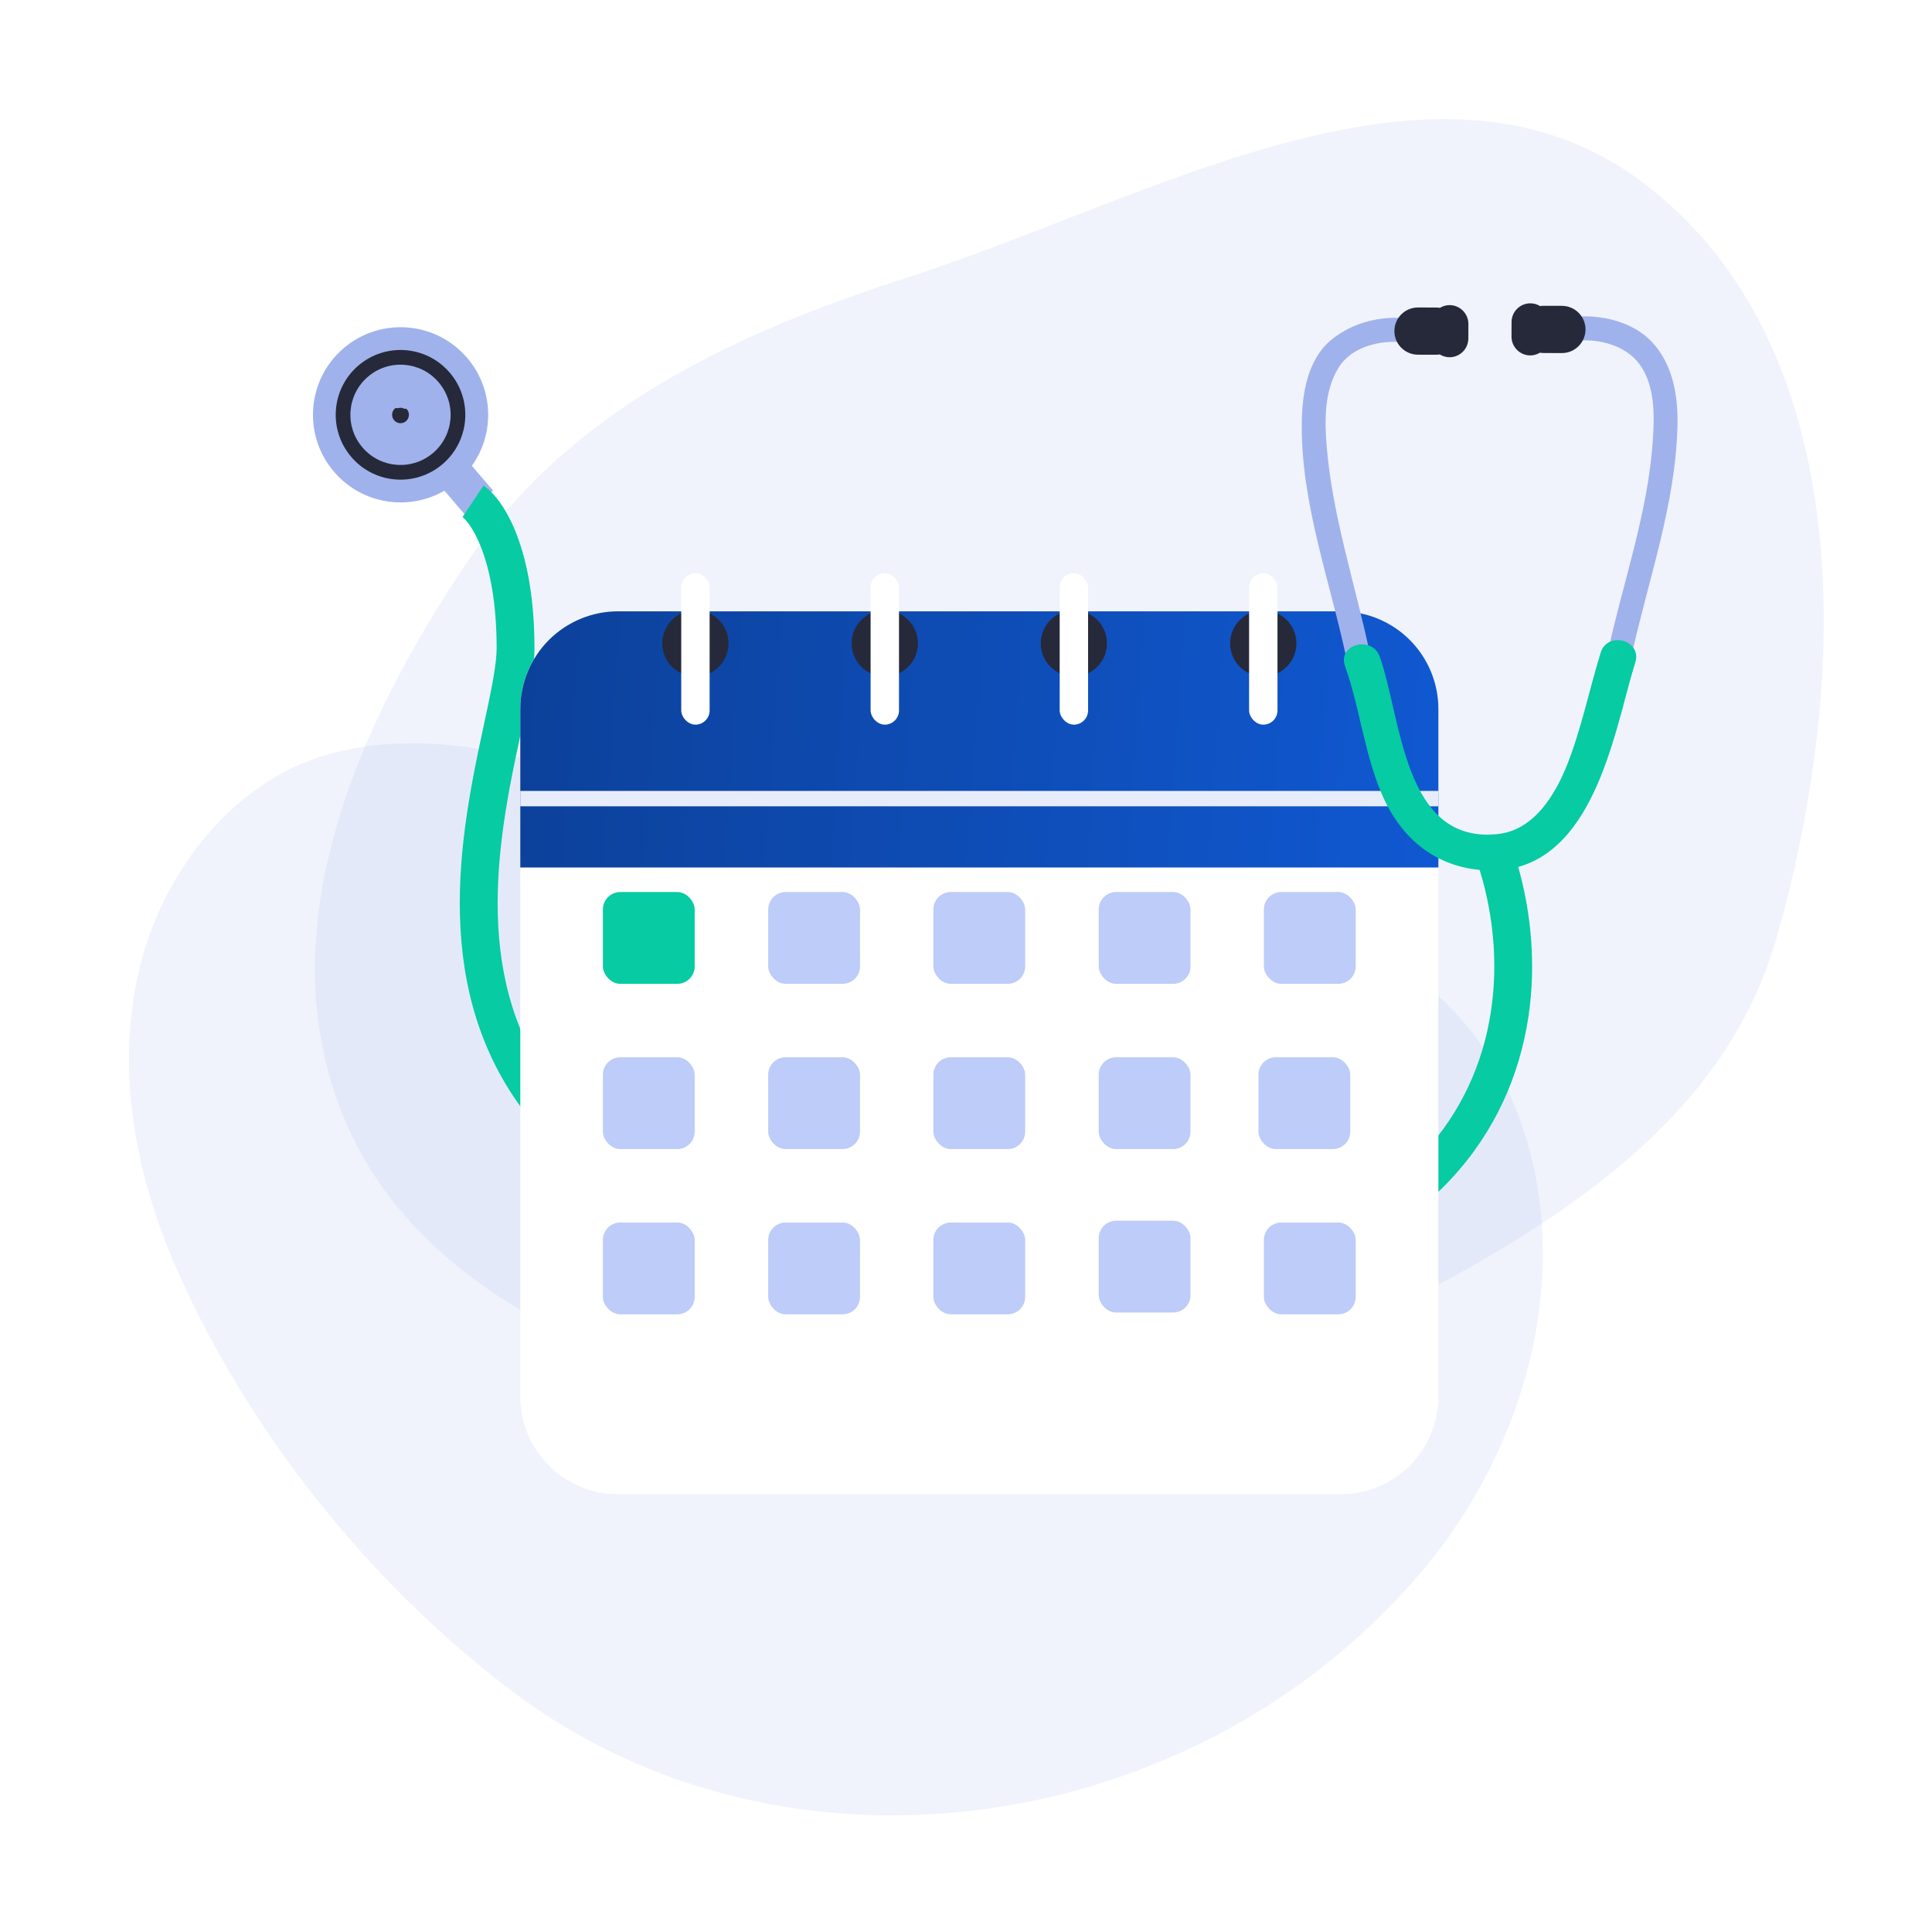 <svg width="53" height="53" viewBox="0 0 53 53" fill="none" xmlns="http://www.w3.org/2000/svg">
<path d="M4.861 34.847C6.852 39.338 10.178 43.466 14.037 46.387C21.617 52.123 32.956 50.392 39.096 42.996C41.985 39.516 43.282 34.54 41.532 30.29C40.237 27.145 37.317 25.372 34.096 24.826C31.38 24.366 28.618 24.831 25.888 24.596C21.715 24.237 18.379 21.922 14.448 20.833C12.293 20.236 9.59 20.113 7.571 21.302C5.655 22.43 4.307 24.483 3.804 26.653C3.168 29.391 3.729 32.291 4.861 34.847Z" fill="#A0B2EC" fill-opacity="0.16"/>
<path fill-rule="evenodd" clip-rule="evenodd" d="M24.846 7.629C31.66 5.434 39.403 0.706 45.094 5.026C50.985 9.497 50.77 18.658 48.727 25.756C47.069 31.519 41.254 34.407 35.867 37.081C31.535 39.232 26.888 40.089 22.193 38.928C16.973 37.638 11.369 35.513 9.382 30.534C7.369 25.488 9.769 19.933 12.814 15.423C15.623 11.263 20.058 9.171 24.846 7.629Z" fill="#A0B2EC" fill-opacity="0.16"/>
<rect x="12" y="13.236" width="1.016" height="1.162" transform="rotate(-40.492 12 13.236)" fill="#A0B2EC"/>
<path d="M12.555 13.203C11.547 14.068 10.03 13.952 9.166 12.945C8.301 11.938 8.416 10.42 9.423 9.556C10.43 8.692 11.948 8.807 12.812 9.814C13.677 10.82 13.562 12.338 12.555 13.203Z" fill="#A0B2EC"/>
<path d="M12.145 12.729C11.4 13.369 10.278 13.284 9.639 12.538C8.999 11.793 9.084 10.67 9.829 10.03C10.574 9.39 11.697 9.476 12.336 10.221C12.976 10.966 12.89 12.089 12.145 12.729Z" fill="#A0B2EC"/>
<path fill-rule="evenodd" clip-rule="evenodd" d="M9.944 12.275L9.945 12.276C10.439 12.852 11.306 12.918 11.883 12.423C12.459 11.928 12.525 11.06 12.03 10.484L12.03 10.484C11.536 9.907 10.668 9.841 10.092 10.336C9.515 10.831 9.45 11.699 9.944 12.275ZM9.639 12.538C8.999 11.793 9.084 10.67 9.829 10.03C10.574 9.39 11.697 9.476 12.336 10.221C12.976 10.966 12.89 12.089 12.145 12.729C11.4 13.369 10.278 13.284 9.639 12.538Z" fill="#262939"/>
<path d="M11.134 11.253L11.105 11.278C11.16 11.343 11.153 11.441 11.088 11.496C11.024 11.552 10.925 11.545 10.87 11.48C10.814 11.415 10.821 11.317 10.886 11.261L10.886 11.261C10.951 11.206 11.049 11.213 11.105 11.278L11.134 11.253ZM11.134 11.253C11.203 11.334 11.194 11.456 11.113 11.525C11.032 11.595 10.91 11.585 10.841 11.505C10.771 11.424 10.78 11.302 10.861 11.232L11.134 11.253Z" fill="#262939" stroke="#262939" stroke-width="0.076"/>
<path fill-rule="evenodd" clip-rule="evenodd" d="M13.219 15.073C12.994 14.472 12.753 14.231 12.687 14.186L13.263 13.322C13.586 13.538 13.929 14.01 14.191 14.708C14.46 15.425 14.662 16.43 14.662 17.779C14.662 18.246 14.555 18.836 14.424 19.468C14.382 19.67 14.337 19.879 14.291 20.095C14.188 20.573 14.079 21.084 13.978 21.63C13.688 23.208 13.495 24.982 13.825 26.704C14.153 28.409 14.995 30.076 16.813 31.46C18.643 32.854 21.498 33.985 25.891 34.53C32.923 35.403 36.973 33.877 39.058 31.622C41.144 29.367 41.389 26.25 40.524 23.655L41.509 23.327C42.462 26.185 42.226 29.728 39.82 32.328C37.414 34.929 32.96 36.454 25.763 35.561C21.263 35.002 18.211 33.83 16.183 32.286C14.143 30.732 13.176 28.83 12.805 26.9C12.438 24.987 12.659 23.061 12.957 21.442C13.06 20.88 13.175 20.343 13.279 19.859C13.325 19.647 13.368 19.446 13.407 19.257C13.54 18.612 13.624 18.123 13.624 17.779C13.624 16.531 13.437 15.654 13.219 15.073Z" fill="#07CBA2"/>
<g filter="url(#filter0_d_35098_27467)">
<path d="M36.778 14.67H16.954C15.474 14.67 14.273 15.87 14.273 17.351V36.21C14.273 37.691 15.474 38.891 16.954 38.891H36.778C38.259 38.891 39.459 37.691 39.459 36.21V17.351C39.459 15.87 38.259 14.67 36.778 14.67Z" fill="white"/>
</g>
<rect x="16.539" y="24.471" width="2.518" height="2.518" rx="0.478" fill="#07CBA2"/>
<rect x="16.539" y="29.004" width="2.518" height="2.518" rx="0.478" fill="#BDCCF8"/>
<rect x="16.539" y="33.537" width="2.518" height="2.518" rx="0.478" fill="#BDCCF8"/>
<rect x="21.074" y="24.471" width="2.518" height="2.518" rx="0.478" fill="#BDCCF8"/>
<rect x="21.074" y="29.004" width="2.518" height="2.518" rx="0.478" fill="#BDCCF8"/>
<rect x="21.074" y="33.537" width="2.518" height="2.518" rx="0.478" fill="#BDCCF8"/>
<rect x="25.605" y="24.471" width="2.518" height="2.518" rx="0.478" fill="#BDCCF8"/>
<rect x="25.605" y="29.004" width="2.518" height="2.518" rx="0.478" fill="#BDCCF8"/>
<rect x="25.605" y="33.537" width="2.518" height="2.518" rx="0.478" fill="#BDCCF8"/>
<rect x="30.141" y="24.471" width="2.518" height="2.518" rx="0.478" fill="#BDCCF8"/>
<rect x="30.141" y="29.004" width="2.518" height="2.518" rx="0.478" fill="#BDCCF8"/>
<rect x="30.141" y="33.488" width="2.518" height="2.518" rx="0.478" fill="#BDCCF8"/>
<rect x="34.523" y="29.004" width="2.518" height="2.518" rx="0.478" fill="#BDCCF8"/>
<rect x="34.672" y="24.471" width="2.518" height="2.518" rx="0.478" fill="#BDCCF8"/>
<rect x="34.672" y="33.537" width="2.518" height="2.518" rx="0.478" fill="#BDCCF8"/>
<g filter="url(#filter1_d_35098_27467)">
<path d="M39.459 17.351V21.698H14.273V17.351C14.274 16.64 14.556 15.958 15.059 15.455C15.562 14.953 16.244 14.67 16.954 14.67H36.781C37.491 14.671 38.172 14.953 38.675 15.456C39.177 15.959 39.459 16.64 39.459 17.351V17.351Z" fill="url(#paint0_linear_35098_27467)"/>
</g>
<g style="mix-blend-mode:multiply">
<path d="M39.459 21.697H14.273V22.119H39.459V21.697Z" fill="#E7ECFA"/>
</g>
<path d="M19.077 18.558C19.579 18.558 19.985 18.151 19.985 17.649C19.985 17.147 19.579 16.74 19.077 16.74C18.575 16.74 18.168 17.147 18.168 17.649C18.168 18.151 18.575 18.558 19.077 18.558Z" fill="#262939"/>
<g filter="url(#filter2_d_35098_27467)">
<rect x="18.688" y="13.625" width="0.779" height="4.154" rx="0.389" fill="white"/>
</g>
<path d="M24.272 18.558C24.774 18.558 25.181 18.151 25.181 17.649C25.181 17.147 24.774 16.74 24.272 16.74C23.77 16.74 23.363 17.147 23.363 17.649C23.363 18.151 23.77 18.558 24.272 18.558Z" fill="#262939"/>
<g filter="url(#filter3_d_35098_27467)">
<rect x="23.883" y="13.625" width="0.779" height="4.154" rx="0.389" fill="white"/>
</g>
<path d="M29.459 18.558C29.961 18.558 30.368 18.151 30.368 17.649C30.368 17.147 29.961 16.74 29.459 16.74C28.958 16.74 28.551 17.147 28.551 17.649C28.551 18.151 28.958 18.558 29.459 18.558Z" fill="#262939"/>
<g filter="url(#filter4_d_35098_27467)">
<rect x="29.07" y="13.625" width="0.779" height="4.154" rx="0.389" fill="white"/>
</g>
<path d="M34.655 18.558C35.157 18.558 35.564 18.151 35.564 17.649C35.564 17.147 35.157 16.74 34.655 16.74C34.153 16.74 33.746 17.147 33.746 17.649C33.746 18.151 34.153 18.558 34.655 18.558Z" fill="#262939"/>
<g filter="url(#filter5_d_35098_27467)">
<rect x="34.266" y="13.625" width="0.779" height="4.154" rx="0.389" fill="white"/>
</g>
<path d="M37.579 17.926C37.178 16.019 36.549 14.165 36.392 12.212C36.335 11.505 36.334 10.724 36.712 10.099C37.143 9.386 38.227 9.244 38.957 9.484C39.361 9.616 39.535 8.982 39.134 8.85C38.262 8.564 37.203 8.743 36.5 9.34C35.861 9.882 35.72 10.817 35.711 11.604C35.686 13.818 36.495 15.96 36.944 18.099C37.031 18.514 37.666 18.34 37.579 17.926Z" fill="#A0B2EC"/>
<path d="M39.768 8.37C39.67 8.37 39.579 8.397 39.501 8.445C39.469 8.44 39.436 8.436 39.403 8.436L38.901 8.435C38.544 8.433 38.253 8.722 38.252 9.08C38.25 9.437 38.539 9.729 38.897 9.73L39.398 9.731C39.432 9.731 39.464 9.728 39.497 9.723C39.575 9.771 39.666 9.799 39.764 9.8C40.048 9.801 40.279 9.571 40.281 9.286L40.282 8.887C40.282 8.603 40.052 8.372 39.768 8.37Z" fill="#262939"/>
<path d="M44.74 18.068C45.201 15.946 45.967 13.863 46.018 11.67C46.037 10.851 45.889 9.98 45.304 9.368C44.658 8.692 43.474 8.53 42.616 8.806C42.214 8.934 42.383 9.57 42.788 9.44C43.512 9.208 44.517 9.353 44.986 10.006C45.407 10.592 45.388 11.414 45.34 12.1C45.204 14.082 44.525 15.964 44.107 17.892C44.017 18.304 44.65 18.482 44.74 18.068Z" fill="#A0B2EC"/>
<path d="M41.983 8.321C42.081 8.321 42.171 8.349 42.249 8.397C42.281 8.392 42.314 8.388 42.348 8.389L42.849 8.39C43.207 8.392 43.496 8.682 43.495 9.04C43.493 9.397 43.203 9.687 42.844 9.686L42.343 9.684C42.309 9.684 42.277 9.68 42.245 9.675C42.167 9.723 42.075 9.75 41.978 9.75C41.693 9.749 41.464 9.517 41.465 9.233L41.466 8.834C41.467 8.55 41.698 8.32 41.983 8.321Z" fill="#262939"/>
<path d="M43.911 17.904C43.595 18.923 43.388 19.971 42.996 20.966C42.662 21.812 42.078 22.773 41.092 22.88C38.492 23.162 38.452 19.71 37.85 18.015C37.639 17.42 36.685 17.673 36.898 18.273C37.303 19.415 37.422 20.633 37.895 21.755C38.411 22.983 39.37 23.798 40.73 23.875C43.439 24.027 44.152 20.756 44.694 18.749C44.747 18.555 44.802 18.362 44.861 18.17C45.05 17.561 44.099 17.299 43.911 17.904Z" fill="#07CBA2"/>
<defs>
<filter id="filter0_d_35098_27467" x="10.073" y="12.57" width="33.588" height="32.621" filterUnits="userSpaceOnUse" color-interpolation-filters="sRGB">
<feFlood flood-opacity="0" result="BackgroundImageFix"/>
<feColorMatrix in="SourceAlpha" type="matrix" values="0 0 0 0 0 0 0 0 0 0 0 0 0 0 0 0 0 0 127 0" result="hardAlpha"/>
<feOffset dy="2.1"/>
<feGaussianBlur stdDeviation="2.1"/>
<feColorMatrix type="matrix" values="0 0 0 0 0.047 0 0 0 0 0.255 0 0 0 0 0.604 0 0 0 0.1 0"/>
<feBlend mode="normal" in2="BackgroundImageFix" result="effect1_dropShadow_35098_27467"/>
<feBlend mode="normal" in="SourceGraphic" in2="effect1_dropShadow_35098_27467" result="shape"/>
</filter>
<filter id="filter1_d_35098_27467" x="10.073" y="12.57" width="33.588" height="15.428" filterUnits="userSpaceOnUse" color-interpolation-filters="sRGB">
<feFlood flood-opacity="0" result="BackgroundImageFix"/>
<feColorMatrix in="SourceAlpha" type="matrix" values="0 0 0 0 0 0 0 0 0 0 0 0 0 0 0 0 0 0 127 0" result="hardAlpha"/>
<feOffset dy="2.1"/>
<feGaussianBlur stdDeviation="2.1"/>
<feColorMatrix type="matrix" values="0 0 0 0 0.047 0 0 0 0 0.255 0 0 0 0 0.604 0 0 0 0.1 0"/>
<feBlend mode="normal" in2="BackgroundImageFix" result="effect1_dropShadow_35098_27467"/>
<feBlend mode="normal" in="SourceGraphic" in2="effect1_dropShadow_35098_27467" result="shape"/>
</filter>
<filter id="filter2_d_35098_27467" x="14.487" y="11.525" width="9.178" height="12.555" filterUnits="userSpaceOnUse" color-interpolation-filters="sRGB">
<feFlood flood-opacity="0" result="BackgroundImageFix"/>
<feColorMatrix in="SourceAlpha" type="matrix" values="0 0 0 0 0 0 0 0 0 0 0 0 0 0 0 0 0 0 127 0" result="hardAlpha"/>
<feOffset dy="2.1"/>
<feGaussianBlur stdDeviation="2.1"/>
<feColorMatrix type="matrix" values="0 0 0 0 0.047 0 0 0 0 0.255 0 0 0 0 0.604 0 0 0 0.1 0"/>
<feBlend mode="normal" in2="BackgroundImageFix" result="effect1_dropShadow_35098_27467"/>
<feBlend mode="normal" in="SourceGraphic" in2="effect1_dropShadow_35098_27467" result="shape"/>
</filter>
<filter id="filter3_d_35098_27467" x="19.683" y="11.525" width="9.178" height="12.555" filterUnits="userSpaceOnUse" color-interpolation-filters="sRGB">
<feFlood flood-opacity="0" result="BackgroundImageFix"/>
<feColorMatrix in="SourceAlpha" type="matrix" values="0 0 0 0 0 0 0 0 0 0 0 0 0 0 0 0 0 0 127 0" result="hardAlpha"/>
<feOffset dy="2.1"/>
<feGaussianBlur stdDeviation="2.1"/>
<feColorMatrix type="matrix" values="0 0 0 0 0.047 0 0 0 0 0.255 0 0 0 0 0.604 0 0 0 0.1 0"/>
<feBlend mode="normal" in2="BackgroundImageFix" result="effect1_dropShadow_35098_27467"/>
<feBlend mode="normal" in="SourceGraphic" in2="effect1_dropShadow_35098_27467" result="shape"/>
</filter>
<filter id="filter4_d_35098_27467" x="24.87" y="11.525" width="9.178" height="12.555" filterUnits="userSpaceOnUse" color-interpolation-filters="sRGB">
<feFlood flood-opacity="0" result="BackgroundImageFix"/>
<feColorMatrix in="SourceAlpha" type="matrix" values="0 0 0 0 0 0 0 0 0 0 0 0 0 0 0 0 0 0 127 0" result="hardAlpha"/>
<feOffset dy="2.1"/>
<feGaussianBlur stdDeviation="2.1"/>
<feColorMatrix type="matrix" values="0 0 0 0 0.047 0 0 0 0 0.255 0 0 0 0 0.604 0 0 0 0.1 0"/>
<feBlend mode="normal" in2="BackgroundImageFix" result="effect1_dropShadow_35098_27467"/>
<feBlend mode="normal" in="SourceGraphic" in2="effect1_dropShadow_35098_27467" result="shape"/>
</filter>
<filter id="filter5_d_35098_27467" x="30.065" y="11.525" width="9.178" height="12.555" filterUnits="userSpaceOnUse" color-interpolation-filters="sRGB">
<feFlood flood-opacity="0" result="BackgroundImageFix"/>
<feColorMatrix in="SourceAlpha" type="matrix" values="0 0 0 0 0 0 0 0 0 0 0 0 0 0 0 0 0 0 127 0" result="hardAlpha"/>
<feOffset dy="2.1"/>
<feGaussianBlur stdDeviation="2.1"/>
<feColorMatrix type="matrix" values="0 0 0 0 0.047 0 0 0 0 0.255 0 0 0 0 0.604 0 0 0 0.1 0"/>
<feBlend mode="normal" in2="BackgroundImageFix" result="effect1_dropShadow_35098_27467"/>
<feBlend mode="normal" in="SourceGraphic" in2="effect1_dropShadow_35098_27467" result="shape"/>
</filter>
<linearGradient id="paint0_linear_35098_27467" x1="14.273" y1="14.67" x2="39.581" y2="16.484" gradientUnits="userSpaceOnUse">
<stop stop-color="#0C419A"/>
<stop offset="1" stop-color="#1058D1"/>
</linearGradient>
</defs>
</svg>

